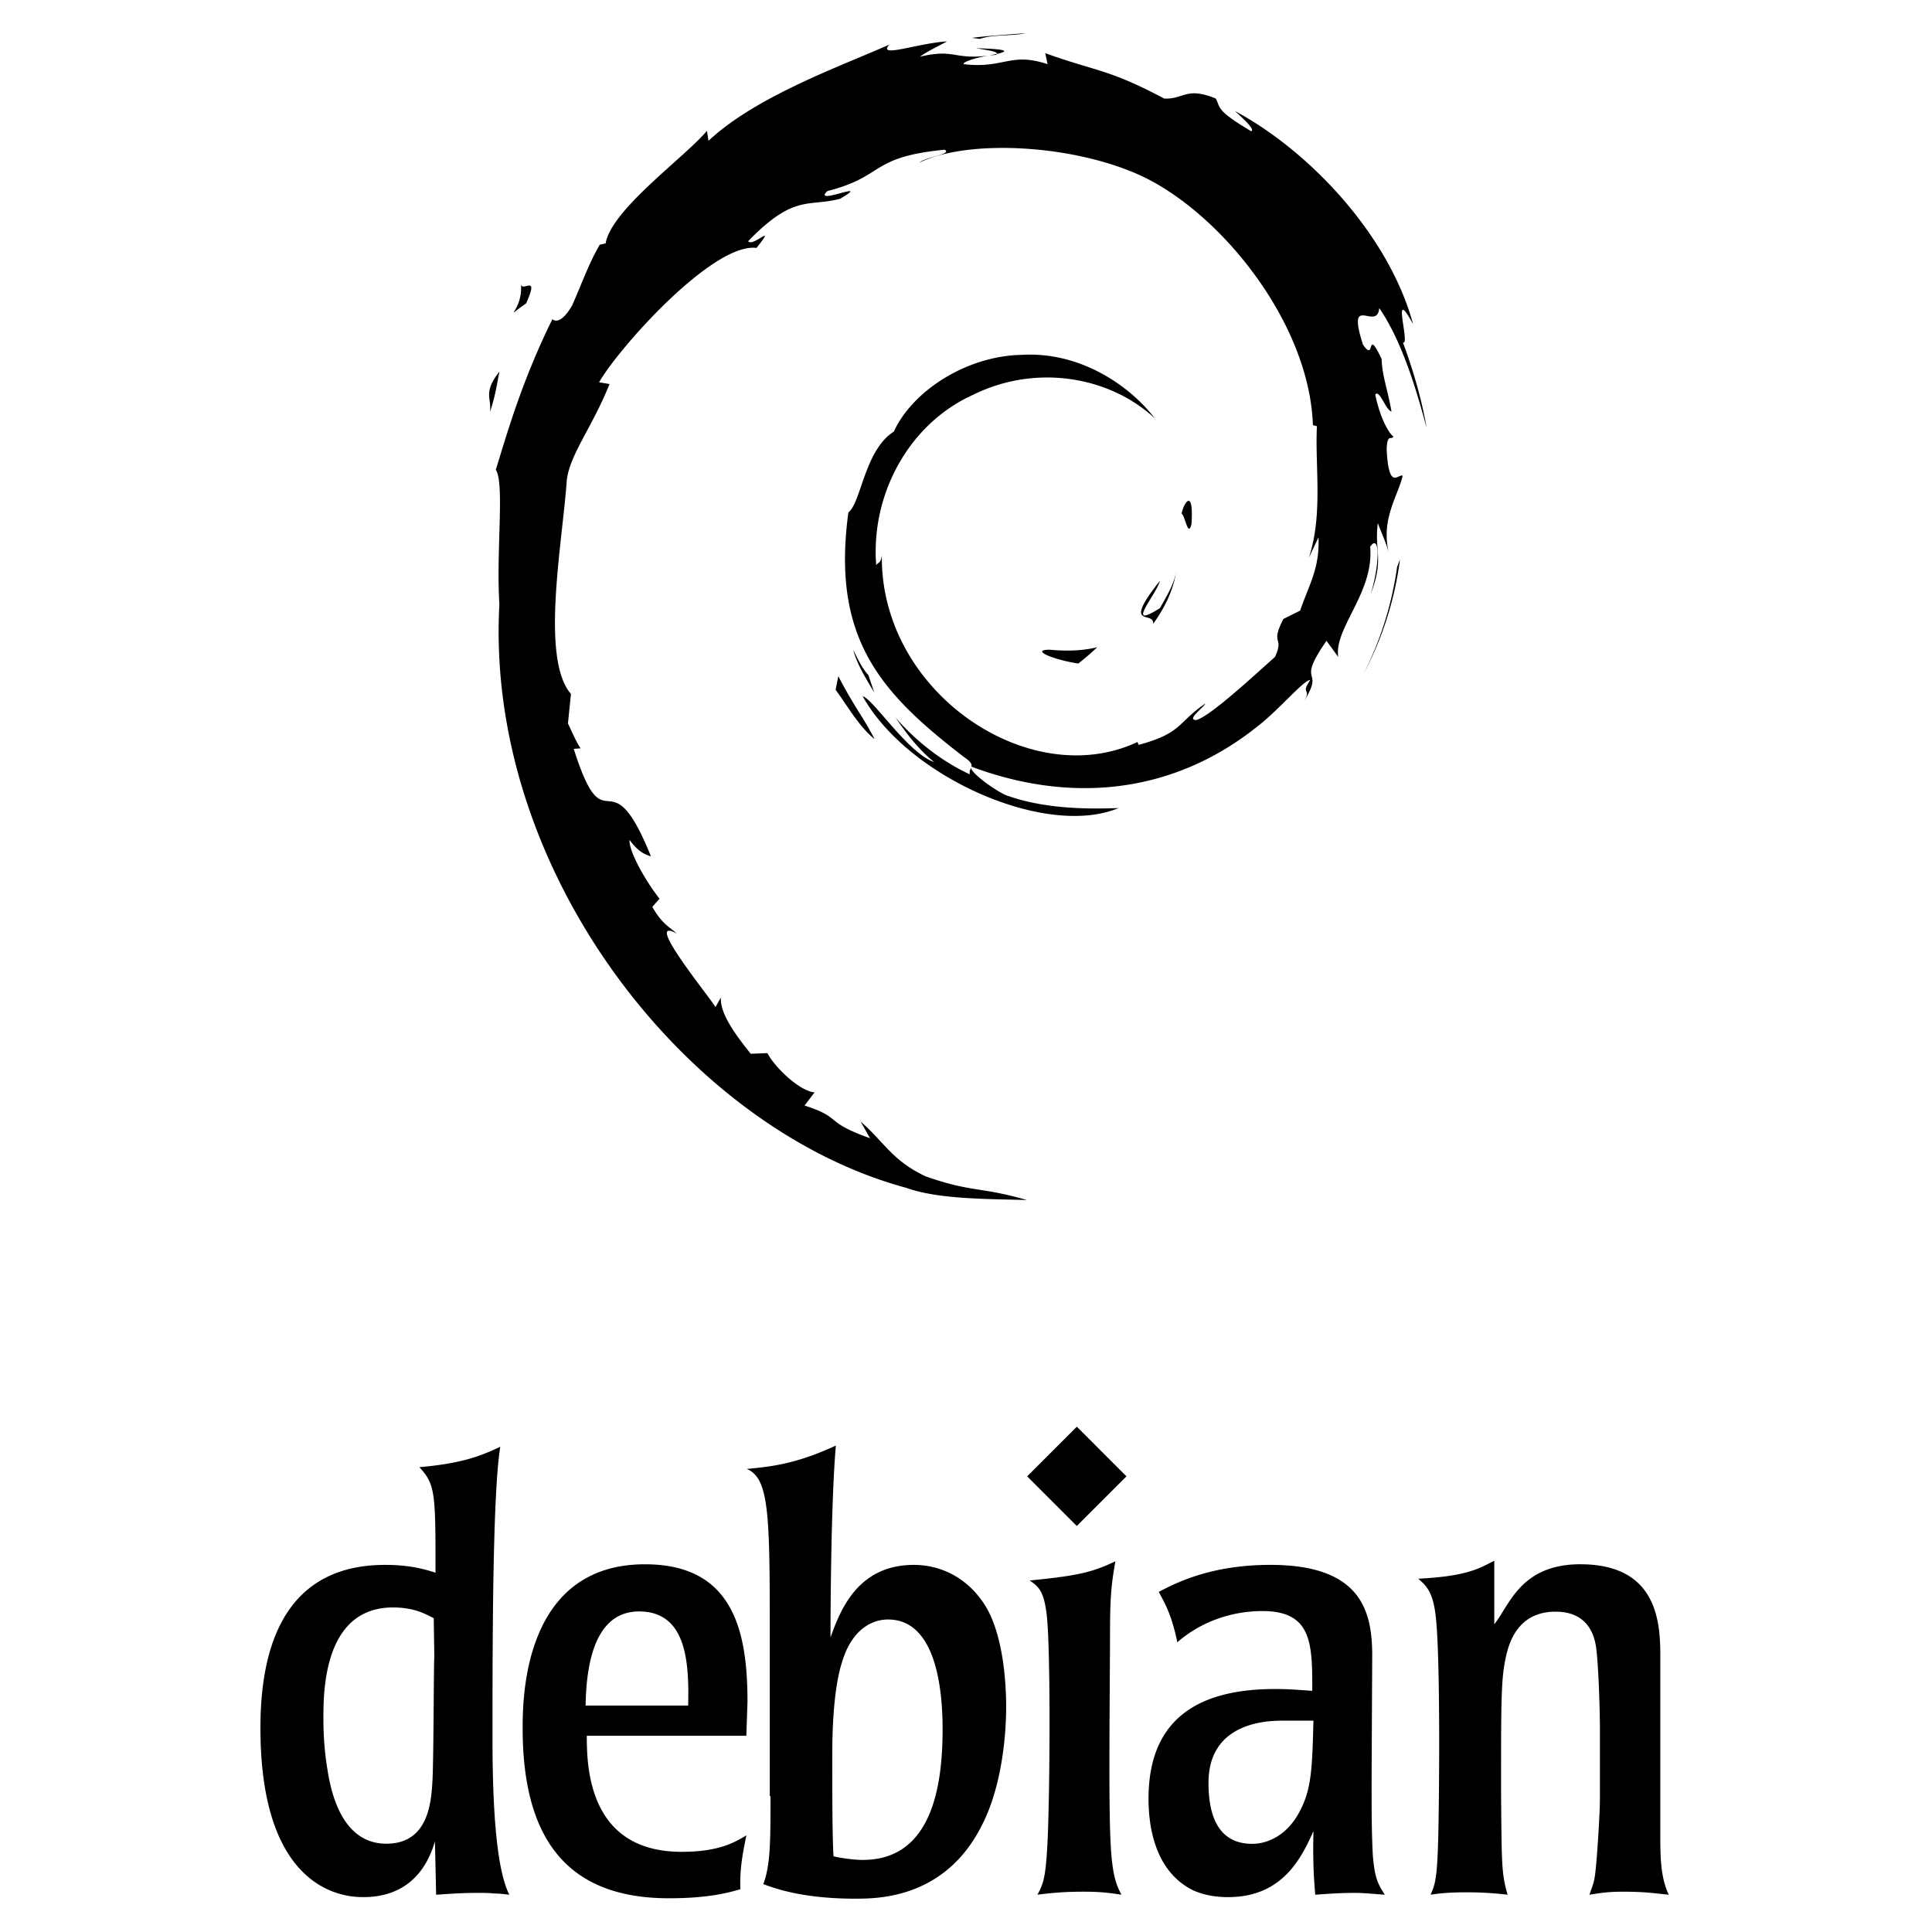 <svg xmlns="http://www.w3.org/2000/svg" width="3em" height="3em" viewBox="0 0 128 128"><path fill="currentColor" d="M71.439 43.961c.464-.362.88-.726 1.254-1.08c-1.04.255-2.1.26-3.168.163c-1.281.018.242.659 1.914.917m4.959-2.63c.765-1.055 1.322-2.206 1.518-3.397c-.172.848-.632 1.58-1.066 2.355c-2.395 1.509-.227-.895-.002-1.811c-2.574 3.245-.356 1.946-.45 2.853m2.541-6.606c.155-2.307-.454-1.575-.659-.697c.239.124.428 1.626.659.697M64.666 3.194c.684.122 1.479.216 1.364.38c.75-.166.92-.315-1.364-.38m1.333.438l.031-.058l-.48.101zm-1.665 47.236l.019-.06zm-.079.438c-1.844-.862-3.531-2.166-4.92-3.761c.738 1.076 1.533 2.124 2.561 2.947c-1.74-.587-4.062-4.212-4.739-4.359c2.997 5.365 12.155 9.409 16.954 7.402c-2.221.083-5.04.046-7.533-.877c-.963-.494-2.234-1.47-2.244-1.79c-.047.125-.128.25-.079.438m27.617-21.484c.021-1.178.328-.617.445-.906c-.229-.134-.836-1.035-1.203-2.765c.265-.407.713 1.054 1.076 1.112c-.234-1.374-.636-2.422-.653-3.479c-1.063-2.22-.376.297-1.237-.953c-1.132-3.526.938-.818 1.079-2.42c1.712 2.481 2.688 6.331 3.14 7.926c-.344-1.943-.896-3.827-1.573-5.65c.522.222-.839-3.996.678-1.204c-1.619-5.954-6.925-11.518-11.808-14.127c.597.546 1.35 1.231 1.081 1.34c-2.429-1.445-2.003-1.559-2.351-2.169c-1.977-.806-2.108.065-3.416.002c-3.729-1.979-4.448-1.77-7.88-3.007l.156.73c-2.47-.822-2.877.31-5.546.001c-.163-.126.855-.459 1.694-.579c-2.389.314-2.277-.473-4.614.086c.575-.404 1.186-.673 1.798-1.016c-1.946.118-4.649 1.134-3.815.209c-3.176 1.419-8.817 3.408-11.984 6.377l-.1-.665c-1.45 1.741-6.326 5.201-6.715 7.458l-.388.09c-.753 1.278-1.242 2.727-1.841 4.041c-.988 1.683-1.448.648-1.307.912c-1.942 3.937-2.908 7.244-3.739 9.959c.592.887.013 5.342.237 8.907c-.974 17.613 12.361 34.713 26.937 38.66c2.137.766 5.313.738 8.015.813c-3.188-.912-3.599-.482-6.706-1.565c-2.24-1.056-2.731-2.261-4.318-3.639l.629 1.11c-3.111-1.102-1.81-1.363-4.343-2.165l.671-.874c-1.009-.077-2.672-1.7-3.127-2.601l-1.104.044c-1.325-1.635-2.033-2.815-1.98-3.729l-.356.636c-.403-.693-4.879-6.137-2.558-4.87c-.431-.393-1.004-.641-1.626-1.771l.473-.539c-1.115-1.438-2.056-3.28-1.983-3.895c.595.804 1.008.955 1.418 1.094c-2.822-7-2.979-.386-5.116-7.126l.452-.035c-.346-.523-.558-1.089-.836-1.646l.198-1.959c-2.03-2.346-.567-9.983-.273-14.171c.201-1.703 1.695-3.517 2.829-6.359l-.691-.119c1.322-2.304 7.546-9.258 10.43-8.901c1.396-1.754-.278-.008-.551-.447c3.068-3.175 4.033-2.243 6.103-2.815c2.232-1.324-1.916.519-.858-.504c3.861-.985 2.735-2.242 7.771-2.742c.532.302-1.232.467-1.675.859c3.215-1.574 10.176-1.215 14.7.873c5.244 2.452 11.139 9.699 11.373 16.518l.265.07c-.133 2.711.415 5.847-.538 8.726l.644-1.364c.077 2.071-.604 3.078-1.22 4.857l-1.108.552c-.906 1.761.09 1.118-.559 2.518c-1.416 1.258-4.292 3.935-5.213 4.18c-.672-.014.456-.793.604-1.098c-1.894 1.3-1.52 1.951-4.417 2.742l-.084-.19c-7.142 3.362-17.062-3.297-16.933-12.382c-.075.576-.216.433-.374.664c-.368-4.673 2.158-9.367 6.422-11.287c4.169-2.063 9.056-1.218 12.041 1.569c-1.639-2.149-4.905-4.427-8.773-4.216c-3.79.062-7.336 2.469-8.519 5.085c-1.942 1.222-2.167 4.712-3.013 5.352c-1.14 8.367 2.141 11.981 7.691 16.234c.448.303.499.474.459.629l.007-.012c6.546 2.443 13.307 1.85 18.971-2.69c1.441-1.122 3.016-3.032 3.471-3.059c-.685 1.032.118.496-.409 1.406c1.435-2.316-.624-.943 1.484-3.999l.779 1.071c-.292-1.924 2.387-4.257 2.115-7.298c.614-.929.685 1.002.033 3.14c.905-2.372.24-2.753.471-4.712c.249.659.581 1.357.75 2.053c-.589-2.293.603-3.86.899-5.193c-.3-.128-.916 1.014-1.058-1.693M55.361 45.699c.842 1.145 1.511 2.384 2.585 3.275c-.773-1.507-1.347-2.131-2.404-4.173zm2.17-.974c-.445-.493-.708-1.088-1.005-1.678c.284 1.038.862 1.931 1.4 2.84zm32.802-.059a22.4 22.4 0 0 0 2.42-7.598l-.188.473a22.7 22.7 0 0 1-2.232 7.125M67.969 2.196c-1.199.101-2.391.16-3.568.312l.519.071c.866-.316 2.128-.174 3.049-.383M34.518 18.84l-.007-.091zm.343 1.255c.891-2.006-.246-.715-.344-1.255c.14 1.779-1.367 2.454.344 1.255m-2.398 7.206c.402-1.231.474-1.972.627-2.685c-1.108 1.418-.51 1.721-.627 2.685m.682 68.551c-1.429.677-2.662 1.113-5.363 1.352c1.072 1.151 1.072 1.748 1.072 6.99c-.753-.237-1.708-.516-3.337-.516c-7.111 0-8.263 6.197-8.263 10.808c0 11.202 5.959 11.202 6.833 11.202c2.463 0 4.053-1.352 4.728-3.694l.08 3.535c.755-.041 1.509-.12 2.741-.12c.437 0 .793 0 1.112.041c.318 0 .635.038.994.079c-.636-1.271-1.113-4.131-1.113-10.33c0-6.039 0-16.248.516-19.347m-4.489 22.049c-.078 1.349-.198 4.249-3.058 4.249c-2.94 0-3.656-3.377-3.893-4.846c-.278-1.628-.278-2.98-.278-3.575c0-1.906.119-7.231 4.608-7.231c1.352 0 2.106.398 2.701.715l.04 2.583c-.041.041-.041 6.435-.12 8.105m14.076-14.263c-8.104 0-8.104 8.98-8.104 10.886c0 8.063 3.615 11.241 9.693 11.241c2.7 0 4.012-.395 4.728-.595c-.04-1.43.158-2.344.398-3.575c-.836.518-1.908 1.093-4.292 1.093c-6.197 0-6.278-5.688-6.278-7.688h10.569l.077-2.243c.001-4.648-.912-9.119-6.791-9.119m2.86 9.362h-6.793c.041-3 .717-6.237 3.536-6.237c3.1 0 3.335 3.237 3.257 6.237m14.952-9.322c-3.814 0-4.926 3.179-5.521 4.808c0-2.026.039-9.098.355-12.713c-2.581 1.192-4.196 1.39-5.902 1.549c1.548.634 1.524 3.258 1.524 11.8V119h.048c0 3 0 4.555-.476 5.826c1.628.635 3.653.966 6.078.966c1.549 0 6.038-.014 8.461-4.979c1.152-2.305 1.549-5.41 1.549-7.754c0-1.431-.159-4.572-1.311-6.558c-1.111-1.866-2.899-2.823-4.805-2.823m-3.378 19.546c-.636 0-1.43-.12-1.945-.239c-.08-1.43-.08-3.894-.08-6.753c0-3.418.357-5.202.636-6.078c.833-2.82 2.701-2.858 3.058-2.858c3.02 0 3.615 4.171 3.615 7.269c-.001 3.693-.676 8.659-5.284 8.659m16.375-14.501c0-2.66.042-3.537.358-5.284c-1.509.716-2.422.954-5.679 1.271c.556.397.913.634 1.111 2.146c.278 1.986.237 11.441.079 14.978c-.119 2.581-.278 2.94-.675 3.695c.913-.119 1.789-.2 3.058-.2c1.152 0 1.709.08 2.505.2c-.876-1.631-.837-3.098-.757-16.806m17.331 9.057l.041-8.104c0-3.021-.796-5.999-6.755-5.999c-3.932 0-6.236 1.191-7.388 1.788c.478.874.875 1.626 1.232 3.338c1.55-1.351 3.576-2.066 5.64-2.066c3.3 0 3.3 2.185 3.3 5.282c-.755-.039-1.392-.118-2.465-.118c-5.047.002-8.384 1.945-8.384 7.271c0 2.504.755 5.005 2.981 6.078c.993.438 1.985.438 2.304.438c3.655 0 4.886-2.703 5.642-4.371c-.04 1.748 0 2.819.119 4.212c.715-.041 1.43-.12 2.624-.12c.675 0 1.31.079 1.985.12c-.437-.675-.675-1.074-.795-2.623c-.081-1.51-.081-3.019-.081-5.126m-4.649 2.003c-.834 1.788-2.225 2.376-3.257 2.376c-2.386 0-2.9-2.093-2.9-4.039c0-3.734 3.338-4.121 4.846-4.121h2.107c-.079 3.001-.12 4.394-.796 5.784M110 121.595v-11.961c0-2.382-.335-5.997-5.302-5.997c-3.974 0-4.698 2.74-5.698 3.974v-4.21c-1 .516-1.819 1.032-5.037 1.192c.435.396.936.753 1.134 2.304c.36 2.541.253 13.268.172 15.453c-.079 2.224-.212 2.542-.49 3.179c.793-.12 1.441-.158 2.396-.158c1.192 0 2.032.079 2.706.158c-.396-1.393-.394-1.867-.432-6.952c0-5.88.001-7.39.318-8.78c.278-1.351 1.034-3.019 3.298-3.019c2.307 0 2.62 1.828 2.698 2.501c.122.953.237 3.656.237 5.523v4.289c0 1.073-.195 4.134-.315 5.045c-.078.677-.218.877-.376 1.393c.757-.118 1.244-.199 2.198-.199c1.626 0 2.178.12 3.053.199c-.555-1.153-.56-2.583-.56-3.934M71.342 101.1l-3.289-3.289l3.29-3.289l3.289 3.289z"/></svg>
